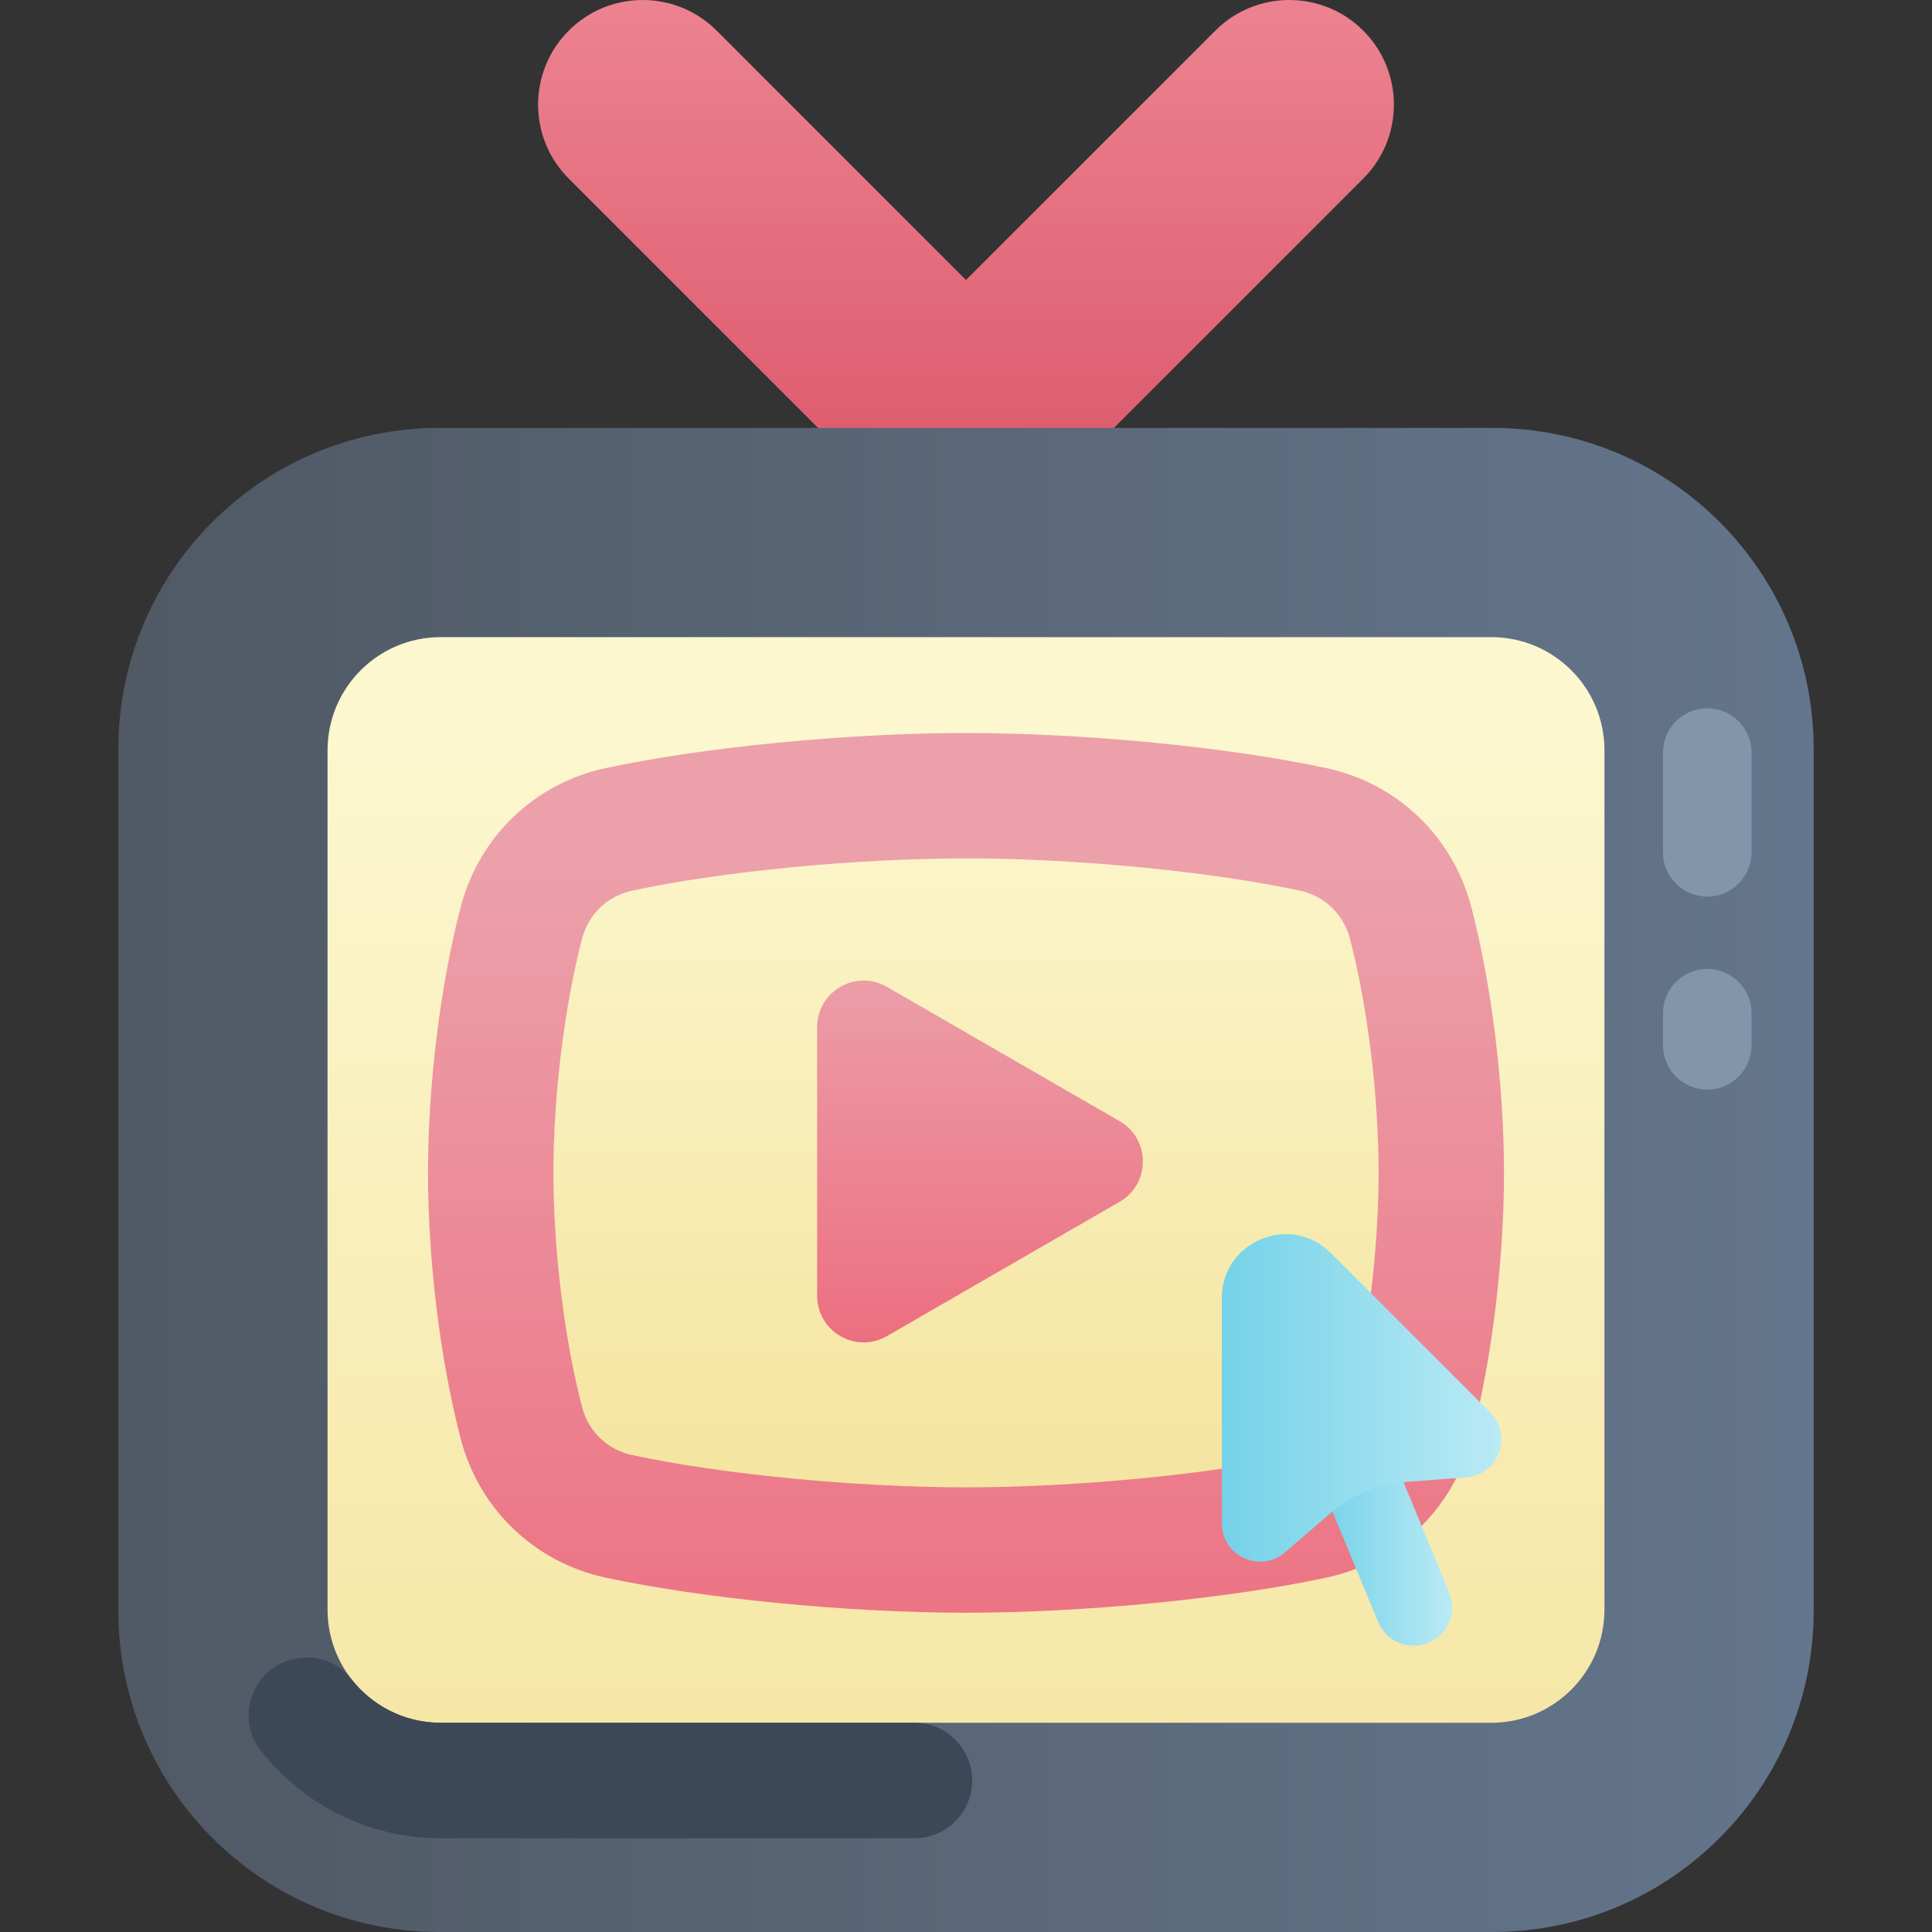 <svg id="Capa_1" enable-background="new 0 0 502 502" height="512" viewBox="0 0 502 502" width="512" xmlns="http://www.w3.org/2000/svg" xmlns:xlink="http://www.w3.org/1999/xlink"><rect x="0" y="0" width="502" height="502" fill="#333333" stroke="none"/><linearGradient id="SVGID_1_" gradientTransform="matrix(1 0 0 -1 0 504)" gradientUnits="userSpaceOnUse" x1="251" x2="251" y1="387.205" y2="501.628"><stop offset="0" stop-color="#dd5c6e"/><stop offset="1" stop-color="#ec8290"/></linearGradient><linearGradient id="SVGID_2_" gradientTransform="matrix(1 0 0 -1 0 504)" gradientUnits="userSpaceOnUse" x1="-11.659" x2="479.351" y1="197.408" y2="197.408"><stop offset="0" stop-color="#4e5660"/><stop offset="1" stop-color="#64768d"/></linearGradient><linearGradient id="lg1"><stop offset="0" stop-color="#f5e5a2"/><stop offset="1" stop-color="#fcf7cf"/></linearGradient><linearGradient id="SVGID_3_" gradientTransform="matrix(1 0 0 -1 0 504)" gradientUnits="userSpaceOnUse" x1="251" x2="251" xlink:href="#lg1" y1="24.18" y2="315.337"/><linearGradient id="SVGID_4_" gradientTransform="matrix(1 0 0 -1 0 504)" gradientUnits="userSpaceOnUse" x1="251" x2="251" xlink:href="#lg1" y1="128.788" y2="307.897"/><linearGradient id="lg2"><stop offset="0" stop-color="#ec6f80"/><stop offset="1" stop-color="#eca0aa"/></linearGradient><linearGradient id="SVGID_5_" gradientTransform="matrix(1 0 0 -1 0 504)" gradientUnits="userSpaceOnUse" x1="254.642" x2="254.642" xlink:href="#lg2" y1="156.207" y2="255.172"/><linearGradient id="SVGID_6_" gradientTransform="matrix(1 0 0 -1 0 504)" gradientUnits="userSpaceOnUse" x1="250.999" x2="250.999" xlink:href="#lg2" y1="61.199" y2="279.004"/><linearGradient id="lg3"><stop offset="0" stop-color="#74d2e8"/><stop offset="1" stop-color="#baeaf5"/></linearGradient><linearGradient id="SVGID_7_" gradientTransform="matrix(1 0 0 -1 0 504)" gradientUnits="userSpaceOnUse" x1="343.219" x2="377.323" xlink:href="#lg3" y1="103.408" y2="103.408"/><linearGradient id="SVGID_8_" gradientTransform="matrix(1 0 0 -1 0 504)" gradientUnits="userSpaceOnUse" x1="317.477" x2="390.083" xlink:href="#lg3" y1="140.778" y2="140.778"/><g><path d="m251 138.366c-6.957 0-13.912-2.654-19.22-7.961l-84.005-84.004c-10.614-10.615-10.614-27.825 0-38.44 10.616-10.614 27.825-10.614 38.44 0l64.785 64.784 64.784-64.784c10.614-10.613 27.826-10.614 38.44 0 10.614 10.615 10.614 27.825 0 38.44l-84.004 84.004c-5.308 5.307-12.263 7.961-19.22 7.961z" fill="url(#SVGID_1_)"/><path d="m30.747 418.562v-223.939c0-46.081 37.356-83.438 83.438-83.438h273.63c46.081 0 83.438 37.357 83.438 83.438v223.939c0 46.081-37.356 83.438-83.438 83.438h-273.63c-46.082 0-83.438-37.356-83.438-83.438z" fill="url(#SVGID_2_)"/><g fill="#8196ab"><path d="m443.604 283.112c-6.352 0-11.5-5.148-11.5-11.5v-8.344c0-6.352 5.148-11.5 11.5-11.5s11.5 5.148 11.5 11.5v8.344c0 6.352-5.148 11.5-11.5 11.5z"/><path d="m443.604 232.962c-6.352 0-11.5-5.148-11.5-11.5v-25.915c0-6.352 5.148-11.5 11.5-11.5s11.5 5.148 11.5 11.5v25.915c0 6.352-5.148 11.5-11.5 11.5z"/></g><path d="m387.486 165.547h-14.063-75-94.848-74.999-14.063c-16.24 0-29.404 13.165-29.404 29.404v223.282c0 16.24 13.165 29.404 29.404 29.404h14.063 74.999 94.848 75 14.063c16.24 0 29.404-13.165 29.404-29.404v-223.282c0-16.239-13.164-29.404-29.404-29.404z" fill="url(#SVGID_3_)"/><path d="m237.607 447.638h-123.093c-9.443 0-17.844-4.452-23.223-11.371-4.051-5.211-11.168-6.947-17.286-4.469-9.233 3.739-12.354 15.302-6.196 23.133 10.874 13.827 27.75 22.708 46.705 22.708h123.093c8.284 0 15-6.716 15-15 0-8.286-6.716-15.001-15-15.001z" fill="#3c4757"/></g><g><path d="m136.801 219.855h228.398v169.795h-228.398z" fill="url(#SVGID_4_)"/><path d="m212.321 266.881v69.819c0 9.305 10.073 15.121 18.132 10.468l60.465-34.909c8.059-4.653 8.059-16.284 0-20.937l-60.465-34.909c-8.059-4.653-18.132 1.163-18.132 10.468z" fill="url(#SVGID_5_)"/><path d="m382.301 235.705c-4.761-18.298-19.174-32.135-37.613-36.11-25.342-5.465-62.993-9.136-93.689-9.136-30.695 0-68.346 3.671-93.689 9.135-18.439 3.976-32.852 17.812-37.613 36.11-5.315 20.422-8.487 46.234-8.487 69.047s3.173 48.625 8.487 69.047c4.761 18.298 19.174 32.135 37.613 36.11 25.342 5.465 62.993 9.136 93.689 9.136 30.695 0 68.346-3.671 93.689-9.135 18.439-3.976 32.852-17.812 37.613-36.11 5.315-20.422 8.487-46.234 8.487-69.047.001-22.813-3.172-48.625-8.487-69.047zm-31.531 129.888c-1.645 6.322-6.607 11.098-12.948 12.466-23.312 5.026-58.204 8.404-86.822 8.404s-63.509-3.377-86.822-8.404c-6.342-1.368-11.303-6.144-12.948-12.466-4.587-17.628-7.437-40.941-7.437-60.841s2.85-43.213 7.437-60.841c1.645-6.322 6.607-11.098 12.948-12.466 23.312-5.026 58.204-8.404 86.822-8.404s63.509 3.377 86.822 8.404c6.342 1.367 11.303 6.143 12.948 12.465 4.587 17.628 7.437 40.941 7.437 60.841 0 19.901-2.85 43.214-7.437 60.842z" fill="url(#SVGID_6_)"/></g><g><path d="m358.083 421.437-14.1-34.038c-2.114-5.103.309-10.952 5.411-13.065 5.104-2.115 10.952.309 13.065 5.411l14.1 34.038c2.114 5.103-.309 10.952-5.411 13.065-5.14 2.13-10.967-.345-13.065-5.411z" fill="url(#SVGID_7_)"/><path d="m365.212 385.058 15.67-1.176c8.468-.635 12.283-10.918 6.278-16.923l-41.402-41.402c-10.437-10.436-28.281-3.045-28.281 11.715v58.551c0 8.492 9.969 13.066 16.406 7.527l11.912-10.249c5.447-4.687 12.251-7.506 19.417-8.043z" fill="url(#SVGID_8_)"/></g></svg>
